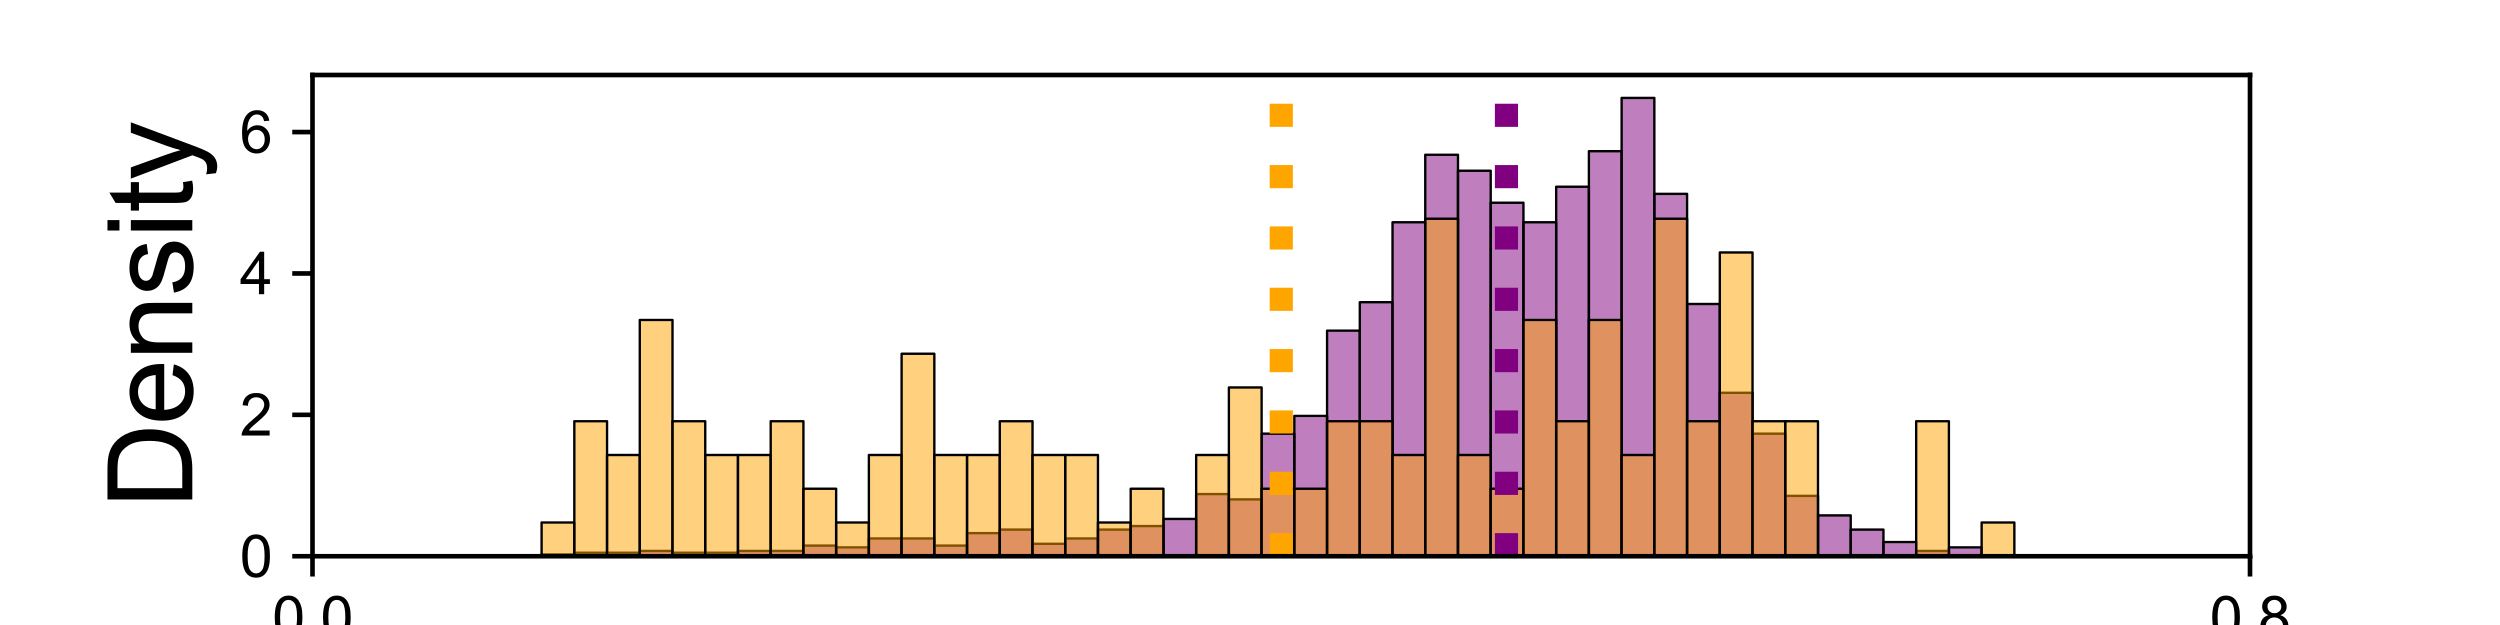<?xml version="1.0" encoding="utf-8" standalone="no"?>
<!DOCTYPE svg PUBLIC "-//W3C//DTD SVG 1.1//EN"
  "http://www.w3.org/Graphics/SVG/1.1/DTD/svg11.dtd">
<svg xmlns:xlink="http://www.w3.org/1999/xlink" width="432pt" height="108pt" viewBox="0 0 432 108" xmlns="http://www.w3.org/2000/svg" version="1.1">
 <defs>
  <style type="text/css">*{stroke-linejoin: round; stroke-linecap: butt}</style>
 </defs>
 <g id="figure_1">
  <g id="patch_1">
   <path d="M 0 108 
L 432 108 
L 432 0 
L 0 0 
z
" style="fill: #ffffff"/>
  </g>
  <g id="axes_1">
   <g id="patch_2">
    <path d="M 54 96.12 
L 388.8 96.12 
L 388.8 12.96 
L 54 12.96 
z
" style="fill: #ffffff"/>
   </g>
   <g id="patch_3">
    <path d="M 54 96.12 
L 59.655 96.12 
L 59.655 96.12 
L 54 96.12 
z
" clip-path="url(#pa8b4dadc96)" style="fill: #800080; fill-opacity: 0.5; stroke: #000000; stroke-width: 0.411; stroke-linejoin: miter"/>
   </g>
   <g id="patch_4">
    <path d="M 59.655 96.12 
L 65.311 96.12 
L 65.311 96.12 
L 59.655 96.12 
z
" clip-path="url(#pa8b4dadc96)" style="fill: #800080; fill-opacity: 0.5; stroke: #000000; stroke-width: 0.411; stroke-linejoin: miter"/>
   </g>
   <g id="patch_5">
    <path d="M 65.311 96.12 
L 70.966 96.12 
L 70.966 96.12 
L 65.311 96.12 
z
" clip-path="url(#pa8b4dadc96)" style="fill: #800080; fill-opacity: 0.5; stroke: #000000; stroke-width: 0.411; stroke-linejoin: miter"/>
   </g>
   <g id="patch_6">
    <path d="M 70.966 96.12 
L 76.622 96.12 
L 76.622 96.12 
L 70.966 96.12 
z
" clip-path="url(#pa8b4dadc96)" style="fill: #800080; fill-opacity: 0.5; stroke: #000000; stroke-width: 0.411; stroke-linejoin: miter"/>
   </g>
   <g id="patch_7">
    <path d="M 76.622 96.12 
L 82.277 96.12 
L 82.277 96.12 
L 76.622 96.12 
z
" clip-path="url(#pa8b4dadc96)" style="fill: #800080; fill-opacity: 0.5; stroke: #000000; stroke-width: 0.411; stroke-linejoin: miter"/>
   </g>
   <g id="patch_8">
    <path d="M 82.277 96.12 
L 87.932 96.12 
L 87.932 96.12 
L 82.277 96.12 
z
" clip-path="url(#pa8b4dadc96)" style="fill: #800080; fill-opacity: 0.5; stroke: #000000; stroke-width: 0.411; stroke-linejoin: miter"/>
   </g>
   <g id="patch_9">
    <path d="M 87.932 96.12 
L 93.588 96.12 
L 93.588 96.12 
L 87.932 96.12 
z
" clip-path="url(#pa8b4dadc96)" style="fill: #800080; fill-opacity: 0.5; stroke: #000000; stroke-width: 0.411; stroke-linejoin: miter"/>
   </g>
   <g id="patch_10">
    <path d="M 93.588 96.12 
L 99.243 96.12 
L 99.243 95.813 
L 93.588 95.813 
z
" clip-path="url(#pa8b4dadc96)" style="fill: #800080; fill-opacity: 0.5; stroke: #000000; stroke-width: 0.411; stroke-linejoin: miter"/>
   </g>
   <g id="patch_11">
    <path d="M 99.243 96.12 
L 104.899 96.12 
L 104.899 95.506 
L 99.243 95.506 
z
" clip-path="url(#pa8b4dadc96)" style="fill: #800080; fill-opacity: 0.5; stroke: #000000; stroke-width: 0.411; stroke-linejoin: miter"/>
   </g>
   <g id="patch_12">
    <path d="M 104.899 96.12 
L 110.554 96.12 
L 110.554 95.506 
L 104.899 95.506 
z
" clip-path="url(#pa8b4dadc96)" style="fill: #800080; fill-opacity: 0.5; stroke: #000000; stroke-width: 0.411; stroke-linejoin: miter"/>
   </g>
   <g id="patch_13">
    <path d="M 110.554 96.12 
L 116.209 96.12 
L 116.209 95.199 
L 110.554 95.199 
z
" clip-path="url(#pa8b4dadc96)" style="fill: #800080; fill-opacity: 0.5; stroke: #000000; stroke-width: 0.411; stroke-linejoin: miter"/>
   </g>
   <g id="patch_14">
    <path d="M 116.209 96.12 
L 121.865 96.12 
L 121.865 95.506 
L 116.209 95.506 
z
" clip-path="url(#pa8b4dadc96)" style="fill: #800080; fill-opacity: 0.5; stroke: #000000; stroke-width: 0.411; stroke-linejoin: miter"/>
   </g>
   <g id="patch_15">
    <path d="M 121.865 96.12 
L 127.52 96.12 
L 127.52 95.506 
L 121.865 95.506 
z
" clip-path="url(#pa8b4dadc96)" style="fill: #800080; fill-opacity: 0.5; stroke: #000000; stroke-width: 0.411; stroke-linejoin: miter"/>
   </g>
   <g id="patch_16">
    <path d="M 127.52 96.12 
L 133.176 96.12 
L 133.176 95.199 
L 127.52 95.199 
z
" clip-path="url(#pa8b4dadc96)" style="fill: #800080; fill-opacity: 0.5; stroke: #000000; stroke-width: 0.411; stroke-linejoin: miter"/>
   </g>
   <g id="patch_17">
    <path d="M 133.176 96.12 
L 138.831 96.12 
L 138.831 95.199 
L 133.176 95.199 
z
" clip-path="url(#pa8b4dadc96)" style="fill: #800080; fill-opacity: 0.5; stroke: #000000; stroke-width: 0.411; stroke-linejoin: miter"/>
   </g>
   <g id="patch_18">
    <path d="M 138.831 96.12 
L 144.486 96.12 
L 144.486 94.278 
L 138.831 94.278 
z
" clip-path="url(#pa8b4dadc96)" style="fill: #800080; fill-opacity: 0.5; stroke: #000000; stroke-width: 0.411; stroke-linejoin: miter"/>
   </g>
   <g id="patch_19">
    <path d="M 144.486 96.12 
L 150.142 96.12 
L 150.142 94.585 
L 144.486 94.585 
z
" clip-path="url(#pa8b4dadc96)" style="fill: #800080; fill-opacity: 0.5; stroke: #000000; stroke-width: 0.411; stroke-linejoin: miter"/>
   </g>
   <g id="patch_20">
    <path d="M 150.142 96.12 
L 155.797 96.12 
L 155.797 93.05 
L 150.142 93.05 
z
" clip-path="url(#pa8b4dadc96)" style="fill: #800080; fill-opacity: 0.5; stroke: #000000; stroke-width: 0.411; stroke-linejoin: miter"/>
   </g>
   <g id="patch_21">
    <path d="M 155.797 96.12 
L 161.453 96.12 
L 161.453 93.05 
L 155.797 93.05 
z
" clip-path="url(#pa8b4dadc96)" style="fill: #800080; fill-opacity: 0.5; stroke: #000000; stroke-width: 0.411; stroke-linejoin: miter"/>
   </g>
   <g id="patch_22">
    <path d="M 161.453 96.12 
L 167.108 96.12 
L 167.108 94.278 
L 161.453 94.278 
z
" clip-path="url(#pa8b4dadc96)" style="fill: #800080; fill-opacity: 0.5; stroke: #000000; stroke-width: 0.411; stroke-linejoin: miter"/>
   </g>
   <g id="patch_23">
    <path d="M 167.108 96.12 
L 172.764 96.12 
L 172.764 92.129 
L 167.108 92.129 
z
" clip-path="url(#pa8b4dadc96)" style="fill: #800080; fill-opacity: 0.5; stroke: #000000; stroke-width: 0.411; stroke-linejoin: miter"/>
   </g>
   <g id="patch_24">
    <path d="M 172.764 96.12 
L 178.419 96.12 
L 178.419 91.515 
L 172.764 91.515 
z
" clip-path="url(#pa8b4dadc96)" style="fill: #800080; fill-opacity: 0.5; stroke: #000000; stroke-width: 0.411; stroke-linejoin: miter"/>
   </g>
   <g id="patch_25">
    <path d="M 178.419 96.12 
L 184.074 96.12 
L 184.074 93.971 
L 178.419 93.971 
z
" clip-path="url(#pa8b4dadc96)" style="fill: #800080; fill-opacity: 0.5; stroke: #000000; stroke-width: 0.411; stroke-linejoin: miter"/>
   </g>
   <g id="patch_26">
    <path d="M 184.074 96.12 
L 189.73 96.12 
L 189.73 93.05 
L 184.074 93.05 
z
" clip-path="url(#pa8b4dadc96)" style="fill: #800080; fill-opacity: 0.5; stroke: #000000; stroke-width: 0.411; stroke-linejoin: miter"/>
   </g>
   <g id="patch_27">
    <path d="M 189.73 96.12 
L 195.385 96.12 
L 195.385 91.515 
L 189.73 91.515 
z
" clip-path="url(#pa8b4dadc96)" style="fill: #800080; fill-opacity: 0.5; stroke: #000000; stroke-width: 0.411; stroke-linejoin: miter"/>
   </g>
   <g id="patch_28">
    <path d="M 195.385 96.12 
L 201.041 96.12 
L 201.041 90.901 
L 195.385 90.901 
z
" clip-path="url(#pa8b4dadc96)" style="fill: #800080; fill-opacity: 0.5; stroke: #000000; stroke-width: 0.411; stroke-linejoin: miter"/>
   </g>
   <g id="patch_29">
    <path d="M 201.041 96.12 
L 206.696 96.12 
L 206.696 89.673 
L 201.041 89.673 
z
" clip-path="url(#pa8b4dadc96)" style="fill: #800080; fill-opacity: 0.5; stroke: #000000; stroke-width: 0.411; stroke-linejoin: miter"/>
   </g>
   <g id="patch_30">
    <path d="M 206.696 96.12 
L 212.351 96.12 
L 212.351 85.376 
L 206.696 85.376 
z
" clip-path="url(#pa8b4dadc96)" style="fill: #800080; fill-opacity: 0.5; stroke: #000000; stroke-width: 0.411; stroke-linejoin: miter"/>
   </g>
   <g id="patch_31">
    <path d="M 212.351 96.12 
L 218.007 96.12 
L 218.007 86.297 
L 212.351 86.297 
z
" clip-path="url(#pa8b4dadc96)" style="fill: #800080; fill-opacity: 0.5; stroke: #000000; stroke-width: 0.411; stroke-linejoin: miter"/>
   </g>
   <g id="patch_32">
    <path d="M 218.007 96.12 
L 223.662 96.12 
L 223.662 74.939 
L 218.007 74.939 
z
" clip-path="url(#pa8b4dadc96)" style="fill: #800080; fill-opacity: 0.5; stroke: #000000; stroke-width: 0.411; stroke-linejoin: miter"/>
   </g>
   <g id="patch_33">
    <path d="M 223.662 96.12 
L 229.318 96.12 
L 229.318 71.869 
L 223.662 71.869 
z
" clip-path="url(#pa8b4dadc96)" style="fill: #800080; fill-opacity: 0.5; stroke: #000000; stroke-width: 0.411; stroke-linejoin: miter"/>
   </g>
   <g id="patch_34">
    <path d="M 229.318 96.12 
L 234.973 96.12 
L 234.973 57.134 
L 229.318 57.134 
z
" clip-path="url(#pa8b4dadc96)" style="fill: #800080; fill-opacity: 0.5; stroke: #000000; stroke-width: 0.411; stroke-linejoin: miter"/>
   </g>
   <g id="patch_35">
    <path d="M 234.973 96.12 
L 240.628 96.12 
L 240.628 52.222 
L 234.973 52.222 
z
" clip-path="url(#pa8b4dadc96)" style="fill: #800080; fill-opacity: 0.5; stroke: #000000; stroke-width: 0.411; stroke-linejoin: miter"/>
   </g>
   <g id="patch_36">
    <path d="M 240.628 96.12 
L 246.284 96.12 
L 246.284 38.408 
L 240.628 38.408 
z
" clip-path="url(#pa8b4dadc96)" style="fill: #800080; fill-opacity: 0.5; stroke: #000000; stroke-width: 0.411; stroke-linejoin: miter"/>
   </g>
   <g id="patch_37">
    <path d="M 246.284 96.12 
L 251.939 96.12 
L 251.939 26.743 
L 246.284 26.743 
z
" clip-path="url(#pa8b4dadc96)" style="fill: #800080; fill-opacity: 0.5; stroke: #000000; stroke-width: 0.411; stroke-linejoin: miter"/>
   </g>
   <g id="patch_38">
    <path d="M 251.939 96.12 
L 257.595 96.12 
L 257.595 29.506 
L 251.939 29.506 
z
" clip-path="url(#pa8b4dadc96)" style="fill: #800080; fill-opacity: 0.5; stroke: #000000; stroke-width: 0.411; stroke-linejoin: miter"/>
   </g>
   <g id="patch_39">
    <path d="M 257.595 96.12 
L 263.25 96.12 
L 263.25 35.032 
L 257.595 35.032 
z
" clip-path="url(#pa8b4dadc96)" style="fill: #800080; fill-opacity: 0.5; stroke: #000000; stroke-width: 0.411; stroke-linejoin: miter"/>
   </g>
   <g id="patch_40">
    <path d="M 263.25 96.12 
L 268.905 96.12 
L 268.905 38.408 
L 263.25 38.408 
z
" clip-path="url(#pa8b4dadc96)" style="fill: #800080; fill-opacity: 0.5; stroke: #000000; stroke-width: 0.411; stroke-linejoin: miter"/>
   </g>
   <g id="patch_41">
    <path d="M 268.905 96.12 
L 274.561 96.12 
L 274.561 32.269 
L 268.905 32.269 
z
" clip-path="url(#pa8b4dadc96)" style="fill: #800080; fill-opacity: 0.5; stroke: #000000; stroke-width: 0.411; stroke-linejoin: miter"/>
   </g>
   <g id="patch_42">
    <path d="M 274.561 96.12 
L 280.216 96.12 
L 280.216 26.129 
L 274.561 26.129 
z
" clip-path="url(#pa8b4dadc96)" style="fill: #800080; fill-opacity: 0.5; stroke: #000000; stroke-width: 0.411; stroke-linejoin: miter"/>
   </g>
   <g id="patch_43">
    <path d="M 280.216 96.12 
L 285.872 96.12 
L 285.872 16.92 
L 280.216 16.92 
z
" clip-path="url(#pa8b4dadc96)" style="fill: #800080; fill-opacity: 0.5; stroke: #000000; stroke-width: 0.411; stroke-linejoin: miter"/>
   </g>
   <g id="patch_44">
    <path d="M 285.872 96.12 
L 291.527 96.12 
L 291.527 33.497 
L 285.872 33.497 
z
" clip-path="url(#pa8b4dadc96)" style="fill: #800080; fill-opacity: 0.5; stroke: #000000; stroke-width: 0.411; stroke-linejoin: miter"/>
   </g>
   <g id="patch_45">
    <path d="M 291.527 96.12 
L 297.182 96.12 
L 297.182 52.529 
L 291.527 52.529 
z
" clip-path="url(#pa8b4dadc96)" style="fill: #800080; fill-opacity: 0.5; stroke: #000000; stroke-width: 0.411; stroke-linejoin: miter"/>
   </g>
   <g id="patch_46">
    <path d="M 297.182 96.12 
L 302.838 96.12 
L 302.838 67.878 
L 297.182 67.878 
z
" clip-path="url(#pa8b4dadc96)" style="fill: #800080; fill-opacity: 0.5; stroke: #000000; stroke-width: 0.411; stroke-linejoin: miter"/>
   </g>
   <g id="patch_47">
    <path d="M 302.838 96.12 
L 308.493 96.12 
L 308.493 74.939 
L 302.838 74.939 
z
" clip-path="url(#pa8b4dadc96)" style="fill: #800080; fill-opacity: 0.5; stroke: #000000; stroke-width: 0.411; stroke-linejoin: miter"/>
   </g>
   <g id="patch_48">
    <path d="M 308.493 96.12 
L 314.149 96.12 
L 314.149 85.683 
L 308.493 85.683 
z
" clip-path="url(#pa8b4dadc96)" style="fill: #800080; fill-opacity: 0.5; stroke: #000000; stroke-width: 0.411; stroke-linejoin: miter"/>
   </g>
   <g id="patch_49">
    <path d="M 314.149 96.12 
L 319.804 96.12 
L 319.804 89.06 
L 314.149 89.06 
z
" clip-path="url(#pa8b4dadc96)" style="fill: #800080; fill-opacity: 0.5; stroke: #000000; stroke-width: 0.411; stroke-linejoin: miter"/>
   </g>
   <g id="patch_50">
    <path d="M 319.804 96.12 
L 325.459 96.12 
L 325.459 91.515 
L 319.804 91.515 
z
" clip-path="url(#pa8b4dadc96)" style="fill: #800080; fill-opacity: 0.5; stroke: #000000; stroke-width: 0.411; stroke-linejoin: miter"/>
   </g>
   <g id="patch_51">
    <path d="M 325.459 96.12 
L 331.115 96.12 
L 331.115 93.664 
L 325.459 93.664 
z
" clip-path="url(#pa8b4dadc96)" style="fill: #800080; fill-opacity: 0.5; stroke: #000000; stroke-width: 0.411; stroke-linejoin: miter"/>
   </g>
   <g id="patch_52">
    <path d="M 331.115 96.12 
L 336.77 96.12 
L 336.77 95.199 
L 331.115 95.199 
z
" clip-path="url(#pa8b4dadc96)" style="fill: #800080; fill-opacity: 0.5; stroke: #000000; stroke-width: 0.411; stroke-linejoin: miter"/>
   </g>
   <g id="patch_53">
    <path d="M 336.77 96.12 
L 342.426 96.12 
L 342.426 94.585 
L 336.77 94.585 
z
" clip-path="url(#pa8b4dadc96)" style="fill: #800080; fill-opacity: 0.5; stroke: #000000; stroke-width: 0.411; stroke-linejoin: miter"/>
   </g>
   <g id="patch_54">
    <path d="M 342.426 96.12 
L 348.081 96.12 
L 348.081 96.12 
L 342.426 96.12 
z
" clip-path="url(#pa8b4dadc96)" style="fill: #800080; fill-opacity: 0.5; stroke: #000000; stroke-width: 0.411; stroke-linejoin: miter"/>
   </g>
   <g id="patch_55">
    <path d="M 348.081 96.12 
L 353.736 96.12 
L 353.736 96.12 
L 348.081 96.12 
z
" clip-path="url(#pa8b4dadc96)" style="fill: #800080; fill-opacity: 0.5; stroke: #000000; stroke-width: 0.411; stroke-linejoin: miter"/>
   </g>
   <g id="patch_56">
    <path d="M 353.736 96.12 
L 359.392 96.12 
L 359.392 96.12 
L 353.736 96.12 
z
" clip-path="url(#pa8b4dadc96)" style="fill: #800080; fill-opacity: 0.5; stroke: #000000; stroke-width: 0.411; stroke-linejoin: miter"/>
   </g>
   <g id="patch_57">
    <path d="M 359.392 96.12 
L 365.047 96.12 
L 365.047 96.12 
L 359.392 96.12 
z
" clip-path="url(#pa8b4dadc96)" style="fill: #800080; fill-opacity: 0.5; stroke: #000000; stroke-width: 0.411; stroke-linejoin: miter"/>
   </g>
   <g id="patch_58">
    <path d="M 365.047 96.12 
L 370.703 96.12 
L 370.703 96.12 
L 365.047 96.12 
z
" clip-path="url(#pa8b4dadc96)" style="fill: #800080; fill-opacity: 0.5; stroke: #000000; stroke-width: 0.411; stroke-linejoin: miter"/>
   </g>
   <g id="patch_59">
    <path d="M 370.703 96.12 
L 376.358 96.12 
L 376.358 96.12 
L 370.703 96.12 
z
" clip-path="url(#pa8b4dadc96)" style="fill: #800080; fill-opacity: 0.5; stroke: #000000; stroke-width: 0.411; stroke-linejoin: miter"/>
   </g>
   <g id="patch_60">
    <path d="M 376.358 96.12 
L 382.014 96.12 
L 382.014 96.12 
L 376.358 96.12 
z
" clip-path="url(#pa8b4dadc96)" style="fill: #800080; fill-opacity: 0.5; stroke: #000000; stroke-width: 0.411; stroke-linejoin: miter"/>
   </g>
   <g id="patch_61">
    <path d="M 382.014 96.12 
L 387.669 96.12 
L 387.669 96.12 
L 382.014 96.12 
z
" clip-path="url(#pa8b4dadc96)" style="fill: #800080; fill-opacity: 0.5; stroke: #000000; stroke-width: 0.411; stroke-linejoin: miter"/>
   </g>
   <g id="patch_62">
    <path d="M 387.669 96.12 
L 393.324 96.12 
L 393.324 96.12 
L 387.669 96.12 
z
" clip-path="url(#pa8b4dadc96)" style="fill: #800080; fill-opacity: 0.5; stroke: #000000; stroke-width: 0.411; stroke-linejoin: miter"/>
   </g>
   <g id="patch_63">
    <path d="M 393.324 96.12 
L 398.98 96.12 
L 398.98 96.12 
L 393.324 96.12 
z
" clip-path="url(#pa8b4dadc96)" style="fill: #800080; fill-opacity: 0.5; stroke: #000000; stroke-width: 0.411; stroke-linejoin: miter"/>
   </g>
   <g id="patch_64">
    <path d="M 398.98 96.12 
L 404.635 96.12 
L 404.635 96.12 
L 398.98 96.12 
z
" clip-path="url(#pa8b4dadc96)" style="fill: #800080; fill-opacity: 0.5; stroke: #000000; stroke-width: 0.411; stroke-linejoin: miter"/>
   </g>
   <g id="patch_65">
    <path d="M 404.635 96.12 
L 410.291 96.12 
L 410.291 96.12 
L 404.635 96.12 
z
" clip-path="url(#pa8b4dadc96)" style="fill: #800080; fill-opacity: 0.5; stroke: #000000; stroke-width: 0.411; stroke-linejoin: miter"/>
   </g>
   <g id="patch_66">
    <path d="M 410.291 96.12 
L 415.946 96.12 
L 415.946 96.12 
L 410.291 96.12 
z
" clip-path="url(#pa8b4dadc96)" style="fill: #800080; fill-opacity: 0.5; stroke: #000000; stroke-width: 0.411; stroke-linejoin: miter"/>
   </g>
   <g id="patch_67">
    <path d="M 415.946 96.12 
L 421.601 96.12 
L 421.601 96.12 
L 415.946 96.12 
z
" clip-path="url(#pa8b4dadc96)" style="fill: #800080; fill-opacity: 0.5; stroke: #000000; stroke-width: 0.411; stroke-linejoin: miter"/>
   </g>
   <g id="patch_68">
    <path d="M 421.601 96.12 
L 427.257 96.12 
L 427.257 96.12 
L 421.601 96.12 
z
" clip-path="url(#pa8b4dadc96)" style="fill: #800080; fill-opacity: 0.5; stroke: #000000; stroke-width: 0.411; stroke-linejoin: miter"/>
   </g>
   <g id="patch_69">
    <path d="M 427.257 96.12 
L 432.912 96.12 
L 432.912 96.12 
L 427.257 96.12 
z
" clip-path="url(#pa8b4dadc96)" style="fill: #800080; fill-opacity: 0.5; stroke: #000000; stroke-width: 0.411; stroke-linejoin: miter"/>
   </g>
   <g id="patch_70">
    <path d="M 432.912 96.12 
L 438.568 96.12 
L 438.568 96.12 
L 432.912 96.12 
z
" clip-path="url(#pa8b4dadc96)" style="fill: #800080; fill-opacity: 0.5; stroke: #000000; stroke-width: 0.411; stroke-linejoin: miter"/>
   </g>
   <g id="patch_71">
    <path d="M 438.568 96.12 
L 444.223 96.12 
L 444.223 96.12 
L 438.568 96.12 
z
" clip-path="url(#pa8b4dadc96)" style="fill: #800080; fill-opacity: 0.5; stroke: #000000; stroke-width: 0.411; stroke-linejoin: miter"/>
   </g>
   <g id="patch_72">
    <path d="M 444.223 96.12 
L 449.878 96.12 
L 449.878 96.12 
L 444.223 96.12 
z
" clip-path="url(#pa8b4dadc96)" style="fill: #800080; fill-opacity: 0.5; stroke: #000000; stroke-width: 0.411; stroke-linejoin: miter"/>
   </g>
   <g id="patch_73">
    <path d="M 449.878 96.12 
L 455.534 96.12 
L 455.534 96.12 
L 449.878 96.12 
z
" clip-path="url(#pa8b4dadc96)" style="fill: #800080; fill-opacity: 0.5; stroke: #000000; stroke-width: 0.411; stroke-linejoin: miter"/>
   </g>
   <g id="patch_74">
    <path d="M 455.534 96.12 
L 461.189 96.12 
L 461.189 96.12 
L 455.534 96.12 
z
" clip-path="url(#pa8b4dadc96)" style="fill: #800080; fill-opacity: 0.5; stroke: #000000; stroke-width: 0.411; stroke-linejoin: miter"/>
   </g>
   <g id="patch_75">
    <path d="M 461.189 96.12 
L 466.845 96.12 
L 466.845 96.12 
L 461.189 96.12 
z
" clip-path="url(#pa8b4dadc96)" style="fill: #800080; fill-opacity: 0.5; stroke: #000000; stroke-width: 0.411; stroke-linejoin: miter"/>
   </g>
   <g id="patch_76">
    <path d="M 466.845 96.12 
L 472.5 96.12 
L 472.5 96.12 
L 466.845 96.12 
z
" clip-path="url(#pa8b4dadc96)" style="fill: #800080; fill-opacity: 0.5; stroke: #000000; stroke-width: 0.411; stroke-linejoin: miter"/>
   </g>
   <g id="patch_77">
    <path d="M 54 96.12 
L 59.655 96.12 
L 59.655 96.12 
L 54 96.12 
z
" clip-path="url(#pa8b4dadc96)" style="fill: #ffa500; fill-opacity: 0.5; stroke: #000000; stroke-width: 0.411; stroke-linejoin: miter"/>
   </g>
   <g id="patch_78">
    <path d="M 59.655 96.12 
L 65.311 96.12 
L 65.311 96.12 
L 59.655 96.12 
z
" clip-path="url(#pa8b4dadc96)" style="fill: #ffa500; fill-opacity: 0.5; stroke: #000000; stroke-width: 0.411; stroke-linejoin: miter"/>
   </g>
   <g id="patch_79">
    <path d="M 65.311 96.12 
L 70.966 96.12 
L 70.966 96.12 
L 65.311 96.12 
z
" clip-path="url(#pa8b4dadc96)" style="fill: #ffa500; fill-opacity: 0.5; stroke: #000000; stroke-width: 0.411; stroke-linejoin: miter"/>
   </g>
   <g id="patch_80">
    <path d="M 70.966 96.12 
L 76.622 96.12 
L 76.622 96.12 
L 70.966 96.12 
z
" clip-path="url(#pa8b4dadc96)" style="fill: #ffa500; fill-opacity: 0.5; stroke: #000000; stroke-width: 0.411; stroke-linejoin: miter"/>
   </g>
   <g id="patch_81">
    <path d="M 76.622 96.12 
L 82.277 96.12 
L 82.277 96.12 
L 76.622 96.12 
z
" clip-path="url(#pa8b4dadc96)" style="fill: #ffa500; fill-opacity: 0.5; stroke: #000000; stroke-width: 0.411; stroke-linejoin: miter"/>
   </g>
   <g id="patch_82">
    <path d="M 82.277 96.12 
L 87.932 96.12 
L 87.932 96.12 
L 82.277 96.12 
z
" clip-path="url(#pa8b4dadc96)" style="fill: #ffa500; fill-opacity: 0.5; stroke: #000000; stroke-width: 0.411; stroke-linejoin: miter"/>
   </g>
   <g id="patch_83">
    <path d="M 87.932 96.12 
L 93.588 96.12 
L 93.588 96.12 
L 87.932 96.12 
z
" clip-path="url(#pa8b4dadc96)" style="fill: #ffa500; fill-opacity: 0.5; stroke: #000000; stroke-width: 0.411; stroke-linejoin: miter"/>
   </g>
   <g id="patch_84">
    <path d="M 93.588 96.12 
L 99.243 96.12 
L 99.243 90.287 
L 93.588 90.287 
z
" clip-path="url(#pa8b4dadc96)" style="fill: #ffa500; fill-opacity: 0.5; stroke: #000000; stroke-width: 0.411; stroke-linejoin: miter"/>
   </g>
   <g id="patch_85">
    <path d="M 99.243 96.12 
L 104.899 96.12 
L 104.899 72.79 
L 99.243 72.79 
z
" clip-path="url(#pa8b4dadc96)" style="fill: #ffa500; fill-opacity: 0.5; stroke: #000000; stroke-width: 0.411; stroke-linejoin: miter"/>
   </g>
   <g id="patch_86">
    <path d="M 104.899 96.12 
L 110.554 96.12 
L 110.554 78.622 
L 104.899 78.622 
z
" clip-path="url(#pa8b4dadc96)" style="fill: #ffa500; fill-opacity: 0.5; stroke: #000000; stroke-width: 0.411; stroke-linejoin: miter"/>
   </g>
   <g id="patch_87">
    <path d="M 110.554 96.12 
L 116.209 96.12 
L 116.209 55.292 
L 110.554 55.292 
z
" clip-path="url(#pa8b4dadc96)" style="fill: #ffa500; fill-opacity: 0.5; stroke: #000000; stroke-width: 0.411; stroke-linejoin: miter"/>
   </g>
   <g id="patch_88">
    <path d="M 116.209 96.12 
L 121.865 96.12 
L 121.865 72.79 
L 116.209 72.79 
z
" clip-path="url(#pa8b4dadc96)" style="fill: #ffa500; fill-opacity: 0.5; stroke: #000000; stroke-width: 0.411; stroke-linejoin: miter"/>
   </g>
   <g id="patch_89">
    <path d="M 121.865 96.12 
L 127.52 96.12 
L 127.52 78.622 
L 121.865 78.622 
z
" clip-path="url(#pa8b4dadc96)" style="fill: #ffa500; fill-opacity: 0.5; stroke: #000000; stroke-width: 0.411; stroke-linejoin: miter"/>
   </g>
   <g id="patch_90">
    <path d="M 127.52 96.12 
L 133.176 96.12 
L 133.176 78.622 
L 127.52 78.622 
z
" clip-path="url(#pa8b4dadc96)" style="fill: #ffa500; fill-opacity: 0.5; stroke: #000000; stroke-width: 0.411; stroke-linejoin: miter"/>
   </g>
   <g id="patch_91">
    <path d="M 133.176 96.12 
L 138.831 96.12 
L 138.831 72.79 
L 133.176 72.79 
z
" clip-path="url(#pa8b4dadc96)" style="fill: #ffa500; fill-opacity: 0.5; stroke: #000000; stroke-width: 0.411; stroke-linejoin: miter"/>
   </g>
   <g id="patch_92">
    <path d="M 138.831 96.12 
L 144.486 96.12 
L 144.486 84.455 
L 138.831 84.455 
z
" clip-path="url(#pa8b4dadc96)" style="fill: #ffa500; fill-opacity: 0.5; stroke: #000000; stroke-width: 0.411; stroke-linejoin: miter"/>
   </g>
   <g id="patch_93">
    <path d="M 144.486 96.12 
L 150.142 96.12 
L 150.142 90.287 
L 144.486 90.287 
z
" clip-path="url(#pa8b4dadc96)" style="fill: #ffa500; fill-opacity: 0.5; stroke: #000000; stroke-width: 0.411; stroke-linejoin: miter"/>
   </g>
   <g id="patch_94">
    <path d="M 150.142 96.12 
L 155.797 96.12 
L 155.797 78.622 
L 150.142 78.622 
z
" clip-path="url(#pa8b4dadc96)" style="fill: #ffa500; fill-opacity: 0.5; stroke: #000000; stroke-width: 0.411; stroke-linejoin: miter"/>
   </g>
   <g id="patch_95">
    <path d="M 155.797 96.12 
L 161.453 96.12 
L 161.453 61.125 
L 155.797 61.125 
z
" clip-path="url(#pa8b4dadc96)" style="fill: #ffa500; fill-opacity: 0.5; stroke: #000000; stroke-width: 0.411; stroke-linejoin: miter"/>
   </g>
   <g id="patch_96">
    <path d="M 161.453 96.12 
L 167.108 96.12 
L 167.108 78.622 
L 161.453 78.622 
z
" clip-path="url(#pa8b4dadc96)" style="fill: #ffa500; fill-opacity: 0.5; stroke: #000000; stroke-width: 0.411; stroke-linejoin: miter"/>
   </g>
   <g id="patch_97">
    <path d="M 167.108 96.12 
L 172.764 96.12 
L 172.764 78.622 
L 167.108 78.622 
z
" clip-path="url(#pa8b4dadc96)" style="fill: #ffa500; fill-opacity: 0.5; stroke: #000000; stroke-width: 0.411; stroke-linejoin: miter"/>
   </g>
   <g id="patch_98">
    <path d="M 172.764 96.12 
L 178.419 96.12 
L 178.419 72.79 
L 172.764 72.79 
z
" clip-path="url(#pa8b4dadc96)" style="fill: #ffa500; fill-opacity: 0.5; stroke: #000000; stroke-width: 0.411; stroke-linejoin: miter"/>
   </g>
   <g id="patch_99">
    <path d="M 178.419 96.12 
L 184.074 96.12 
L 184.074 78.622 
L 178.419 78.622 
z
" clip-path="url(#pa8b4dadc96)" style="fill: #ffa500; fill-opacity: 0.5; stroke: #000000; stroke-width: 0.411; stroke-linejoin: miter"/>
   </g>
   <g id="patch_100">
    <path d="M 184.074 96.12 
L 189.73 96.12 
L 189.73 78.622 
L 184.074 78.622 
z
" clip-path="url(#pa8b4dadc96)" style="fill: #ffa500; fill-opacity: 0.5; stroke: #000000; stroke-width: 0.411; stroke-linejoin: miter"/>
   </g>
   <g id="patch_101">
    <path d="M 189.73 96.12 
L 195.385 96.12 
L 195.385 90.287 
L 189.73 90.287 
z
" clip-path="url(#pa8b4dadc96)" style="fill: #ffa500; fill-opacity: 0.5; stroke: #000000; stroke-width: 0.411; stroke-linejoin: miter"/>
   </g>
   <g id="patch_102">
    <path d="M 195.385 96.12 
L 201.041 96.12 
L 201.041 84.455 
L 195.385 84.455 
z
" clip-path="url(#pa8b4dadc96)" style="fill: #ffa500; fill-opacity: 0.5; stroke: #000000; stroke-width: 0.411; stroke-linejoin: miter"/>
   </g>
   <g id="patch_103">
    <path d="M 201.041 96.12 
L 206.696 96.12 
L 206.696 96.12 
L 201.041 96.12 
z
" clip-path="url(#pa8b4dadc96)" style="fill: #ffa500; fill-opacity: 0.5; stroke: #000000; stroke-width: 0.411; stroke-linejoin: miter"/>
   </g>
   <g id="patch_104">
    <path d="M 206.696 96.12 
L 212.351 96.12 
L 212.351 78.622 
L 206.696 78.622 
z
" clip-path="url(#pa8b4dadc96)" style="fill: #ffa500; fill-opacity: 0.5; stroke: #000000; stroke-width: 0.411; stroke-linejoin: miter"/>
   </g>
   <g id="patch_105">
    <path d="M 212.351 96.12 
L 218.007 96.12 
L 218.007 66.957 
L 212.351 66.957 
z
" clip-path="url(#pa8b4dadc96)" style="fill: #ffa500; fill-opacity: 0.5; stroke: #000000; stroke-width: 0.411; stroke-linejoin: miter"/>
   </g>
   <g id="patch_106">
    <path d="M 218.007 96.12 
L 223.662 96.12 
L 223.662 84.455 
L 218.007 84.455 
z
" clip-path="url(#pa8b4dadc96)" style="fill: #ffa500; fill-opacity: 0.5; stroke: #000000; stroke-width: 0.411; stroke-linejoin: miter"/>
   </g>
   <g id="patch_107">
    <path d="M 223.662 96.12 
L 229.318 96.12 
L 229.318 84.455 
L 223.662 84.455 
z
" clip-path="url(#pa8b4dadc96)" style="fill: #ffa500; fill-opacity: 0.5; stroke: #000000; stroke-width: 0.411; stroke-linejoin: miter"/>
   </g>
   <g id="patch_108">
    <path d="M 229.318 96.12 
L 234.973 96.12 
L 234.973 72.79 
L 229.318 72.79 
z
" clip-path="url(#pa8b4dadc96)" style="fill: #ffa500; fill-opacity: 0.5; stroke: #000000; stroke-width: 0.411; stroke-linejoin: miter"/>
   </g>
   <g id="patch_109">
    <path d="M 234.973 96.12 
L 240.628 96.12 
L 240.628 72.79 
L 234.973 72.79 
z
" clip-path="url(#pa8b4dadc96)" style="fill: #ffa500; fill-opacity: 0.5; stroke: #000000; stroke-width: 0.411; stroke-linejoin: miter"/>
   </g>
   <g id="patch_110">
    <path d="M 240.628 96.12 
L 246.284 96.12 
L 246.284 78.622 
L 240.628 78.622 
z
" clip-path="url(#pa8b4dadc96)" style="fill: #ffa500; fill-opacity: 0.5; stroke: #000000; stroke-width: 0.411; stroke-linejoin: miter"/>
   </g>
   <g id="patch_111">
    <path d="M 246.284 96.12 
L 251.939 96.12 
L 251.939 37.794 
L 246.284 37.794 
z
" clip-path="url(#pa8b4dadc96)" style="fill: #ffa500; fill-opacity: 0.5; stroke: #000000; stroke-width: 0.411; stroke-linejoin: miter"/>
   </g>
   <g id="patch_112">
    <path d="M 251.939 96.12 
L 257.595 96.12 
L 257.595 78.622 
L 251.939 78.622 
z
" clip-path="url(#pa8b4dadc96)" style="fill: #ffa500; fill-opacity: 0.5; stroke: #000000; stroke-width: 0.411; stroke-linejoin: miter"/>
   </g>
   <g id="patch_113">
    <path d="M 257.595 96.12 
L 263.25 96.12 
L 263.25 84.455 
L 257.595 84.455 
z
" clip-path="url(#pa8b4dadc96)" style="fill: #ffa500; fill-opacity: 0.5; stroke: #000000; stroke-width: 0.411; stroke-linejoin: miter"/>
   </g>
   <g id="patch_114">
    <path d="M 263.25 96.12 
L 268.905 96.12 
L 268.905 55.292 
L 263.25 55.292 
z
" clip-path="url(#pa8b4dadc96)" style="fill: #ffa500; fill-opacity: 0.5; stroke: #000000; stroke-width: 0.411; stroke-linejoin: miter"/>
   </g>
   <g id="patch_115">
    <path d="M 268.905 96.12 
L 274.561 96.12 
L 274.561 72.79 
L 268.905 72.79 
z
" clip-path="url(#pa8b4dadc96)" style="fill: #ffa500; fill-opacity: 0.5; stroke: #000000; stroke-width: 0.411; stroke-linejoin: miter"/>
   </g>
   <g id="patch_116">
    <path d="M 274.561 96.12 
L 280.216 96.12 
L 280.216 55.292 
L 274.561 55.292 
z
" clip-path="url(#pa8b4dadc96)" style="fill: #ffa500; fill-opacity: 0.5; stroke: #000000; stroke-width: 0.411; stroke-linejoin: miter"/>
   </g>
   <g id="patch_117">
    <path d="M 280.216 96.12 
L 285.872 96.12 
L 285.872 78.622 
L 280.216 78.622 
z
" clip-path="url(#pa8b4dadc96)" style="fill: #ffa500; fill-opacity: 0.5; stroke: #000000; stroke-width: 0.411; stroke-linejoin: miter"/>
   </g>
   <g id="patch_118">
    <path d="M 285.872 96.12 
L 291.527 96.12 
L 291.527 37.794 
L 285.872 37.794 
z
" clip-path="url(#pa8b4dadc96)" style="fill: #ffa500; fill-opacity: 0.5; stroke: #000000; stroke-width: 0.411; stroke-linejoin: miter"/>
   </g>
   <g id="patch_119">
    <path d="M 291.527 96.12 
L 297.182 96.12 
L 297.182 72.79 
L 291.527 72.79 
z
" clip-path="url(#pa8b4dadc96)" style="fill: #ffa500; fill-opacity: 0.5; stroke: #000000; stroke-width: 0.411; stroke-linejoin: miter"/>
   </g>
   <g id="patch_120">
    <path d="M 297.182 96.12 
L 302.838 96.12 
L 302.838 43.627 
L 297.182 43.627 
z
" clip-path="url(#pa8b4dadc96)" style="fill: #ffa500; fill-opacity: 0.5; stroke: #000000; stroke-width: 0.411; stroke-linejoin: miter"/>
   </g>
   <g id="patch_121">
    <path d="M 302.838 96.12 
L 308.493 96.12 
L 308.493 72.79 
L 302.838 72.79 
z
" clip-path="url(#pa8b4dadc96)" style="fill: #ffa500; fill-opacity: 0.5; stroke: #000000; stroke-width: 0.411; stroke-linejoin: miter"/>
   </g>
   <g id="patch_122">
    <path d="M 308.493 96.12 
L 314.149 96.12 
L 314.149 72.79 
L 308.493 72.79 
z
" clip-path="url(#pa8b4dadc96)" style="fill: #ffa500; fill-opacity: 0.5; stroke: #000000; stroke-width: 0.411; stroke-linejoin: miter"/>
   </g>
   <g id="patch_123">
    <path d="M 314.149 96.12 
L 319.804 96.12 
L 319.804 96.12 
L 314.149 96.12 
z
" clip-path="url(#pa8b4dadc96)" style="fill: #ffa500; fill-opacity: 0.5; stroke: #000000; stroke-width: 0.411; stroke-linejoin: miter"/>
   </g>
   <g id="patch_124">
    <path d="M 319.804 96.12 
L 325.459 96.12 
L 325.459 96.12 
L 319.804 96.12 
z
" clip-path="url(#pa8b4dadc96)" style="fill: #ffa500; fill-opacity: 0.5; stroke: #000000; stroke-width: 0.411; stroke-linejoin: miter"/>
   </g>
   <g id="patch_125">
    <path d="M 325.459 96.12 
L 331.115 96.12 
L 331.115 96.12 
L 325.459 96.12 
z
" clip-path="url(#pa8b4dadc96)" style="fill: #ffa500; fill-opacity: 0.5; stroke: #000000; stroke-width: 0.411; stroke-linejoin: miter"/>
   </g>
   <g id="patch_126">
    <path d="M 331.115 96.12 
L 336.77 96.12 
L 336.77 72.79 
L 331.115 72.79 
z
" clip-path="url(#pa8b4dadc96)" style="fill: #ffa500; fill-opacity: 0.5; stroke: #000000; stroke-width: 0.411; stroke-linejoin: miter"/>
   </g>
   <g id="patch_127">
    <path d="M 336.77 96.12 
L 342.426 96.12 
L 342.426 96.12 
L 336.77 96.12 
z
" clip-path="url(#pa8b4dadc96)" style="fill: #ffa500; fill-opacity: 0.5; stroke: #000000; stroke-width: 0.411; stroke-linejoin: miter"/>
   </g>
   <g id="patch_128">
    <path d="M 342.426 96.12 
L 348.081 96.12 
L 348.081 90.287 
L 342.426 90.287 
z
" clip-path="url(#pa8b4dadc96)" style="fill: #ffa500; fill-opacity: 0.5; stroke: #000000; stroke-width: 0.411; stroke-linejoin: miter"/>
   </g>
   <g id="patch_129">
    <path d="M 348.081 96.12 
L 353.736 96.12 
L 353.736 96.12 
L 348.081 96.12 
z
" clip-path="url(#pa8b4dadc96)" style="fill: #ffa500; fill-opacity: 0.5; stroke: #000000; stroke-width: 0.411; stroke-linejoin: miter"/>
   </g>
   <g id="patch_130">
    <path d="M 353.736 96.12 
L 359.392 96.12 
L 359.392 96.12 
L 353.736 96.12 
z
" clip-path="url(#pa8b4dadc96)" style="fill: #ffa500; fill-opacity: 0.5; stroke: #000000; stroke-width: 0.411; stroke-linejoin: miter"/>
   </g>
   <g id="patch_131">
    <path d="M 359.392 96.12 
L 365.047 96.12 
L 365.047 96.12 
L 359.392 96.12 
z
" clip-path="url(#pa8b4dadc96)" style="fill: #ffa500; fill-opacity: 0.5; stroke: #000000; stroke-width: 0.411; stroke-linejoin: miter"/>
   </g>
   <g id="patch_132">
    <path d="M 365.047 96.12 
L 370.703 96.12 
L 370.703 96.12 
L 365.047 96.12 
z
" clip-path="url(#pa8b4dadc96)" style="fill: #ffa500; fill-opacity: 0.5; stroke: #000000; stroke-width: 0.411; stroke-linejoin: miter"/>
   </g>
   <g id="patch_133">
    <path d="M 370.703 96.12 
L 376.358 96.12 
L 376.358 96.12 
L 370.703 96.12 
z
" clip-path="url(#pa8b4dadc96)" style="fill: #ffa500; fill-opacity: 0.5; stroke: #000000; stroke-width: 0.411; stroke-linejoin: miter"/>
   </g>
   <g id="patch_134">
    <path d="M 376.358 96.12 
L 382.014 96.12 
L 382.014 96.12 
L 376.358 96.12 
z
" clip-path="url(#pa8b4dadc96)" style="fill: #ffa500; fill-opacity: 0.5; stroke: #000000; stroke-width: 0.411; stroke-linejoin: miter"/>
   </g>
   <g id="patch_135">
    <path d="M 382.014 96.12 
L 387.669 96.12 
L 387.669 96.12 
L 382.014 96.12 
z
" clip-path="url(#pa8b4dadc96)" style="fill: #ffa500; fill-opacity: 0.5; stroke: #000000; stroke-width: 0.411; stroke-linejoin: miter"/>
   </g>
   <g id="patch_136">
    <path d="M 387.669 96.12 
L 393.324 96.12 
L 393.324 96.12 
L 387.669 96.12 
z
" clip-path="url(#pa8b4dadc96)" style="fill: #ffa500; fill-opacity: 0.5; stroke: #000000; stroke-width: 0.411; stroke-linejoin: miter"/>
   </g>
   <g id="patch_137">
    <path d="M 393.324 96.12 
L 398.98 96.12 
L 398.98 96.12 
L 393.324 96.12 
z
" clip-path="url(#pa8b4dadc96)" style="fill: #ffa500; fill-opacity: 0.5; stroke: #000000; stroke-width: 0.411; stroke-linejoin: miter"/>
   </g>
   <g id="patch_138">
    <path d="M 398.98 96.12 
L 404.635 96.12 
L 404.635 96.12 
L 398.98 96.12 
z
" clip-path="url(#pa8b4dadc96)" style="fill: #ffa500; fill-opacity: 0.5; stroke: #000000; stroke-width: 0.411; stroke-linejoin: miter"/>
   </g>
   <g id="patch_139">
    <path d="M 404.635 96.12 
L 410.291 96.12 
L 410.291 96.12 
L 404.635 96.12 
z
" clip-path="url(#pa8b4dadc96)" style="fill: #ffa500; fill-opacity: 0.5; stroke: #000000; stroke-width: 0.411; stroke-linejoin: miter"/>
   </g>
   <g id="patch_140">
    <path d="M 410.291 96.12 
L 415.946 96.12 
L 415.946 96.12 
L 410.291 96.12 
z
" clip-path="url(#pa8b4dadc96)" style="fill: #ffa500; fill-opacity: 0.5; stroke: #000000; stroke-width: 0.411; stroke-linejoin: miter"/>
   </g>
   <g id="patch_141">
    <path d="M 415.946 96.12 
L 421.601 96.12 
L 421.601 96.12 
L 415.946 96.12 
z
" clip-path="url(#pa8b4dadc96)" style="fill: #ffa500; fill-opacity: 0.5; stroke: #000000; stroke-width: 0.411; stroke-linejoin: miter"/>
   </g>
   <g id="patch_142">
    <path d="M 421.601 96.12 
L 427.257 96.12 
L 427.257 96.12 
L 421.601 96.12 
z
" clip-path="url(#pa8b4dadc96)" style="fill: #ffa500; fill-opacity: 0.5; stroke: #000000; stroke-width: 0.411; stroke-linejoin: miter"/>
   </g>
   <g id="patch_143">
    <path d="M 427.257 96.12 
L 432.912 96.12 
L 432.912 96.12 
L 427.257 96.12 
z
" clip-path="url(#pa8b4dadc96)" style="fill: #ffa500; fill-opacity: 0.5; stroke: #000000; stroke-width: 0.411; stroke-linejoin: miter"/>
   </g>
   <g id="patch_144">
    <path d="M 432.912 96.12 
L 438.568 96.12 
L 438.568 96.12 
L 432.912 96.12 
z
" clip-path="url(#pa8b4dadc96)" style="fill: #ffa500; fill-opacity: 0.5; stroke: #000000; stroke-width: 0.411; stroke-linejoin: miter"/>
   </g>
   <g id="patch_145">
    <path d="M 438.568 96.12 
L 444.223 96.12 
L 444.223 96.12 
L 438.568 96.12 
z
" clip-path="url(#pa8b4dadc96)" style="fill: #ffa500; fill-opacity: 0.5; stroke: #000000; stroke-width: 0.411; stroke-linejoin: miter"/>
   </g>
   <g id="patch_146">
    <path d="M 444.223 96.12 
L 449.878 96.12 
L 449.878 96.12 
L 444.223 96.12 
z
" clip-path="url(#pa8b4dadc96)" style="fill: #ffa500; fill-opacity: 0.5; stroke: #000000; stroke-width: 0.411; stroke-linejoin: miter"/>
   </g>
   <g id="patch_147">
    <path d="M 449.878 96.12 
L 455.534 96.12 
L 455.534 96.12 
L 449.878 96.12 
z
" clip-path="url(#pa8b4dadc96)" style="fill: #ffa500; fill-opacity: 0.5; stroke: #000000; stroke-width: 0.411; stroke-linejoin: miter"/>
   </g>
   <g id="patch_148">
    <path d="M 455.534 96.12 
L 461.189 96.12 
L 461.189 96.12 
L 455.534 96.12 
z
" clip-path="url(#pa8b4dadc96)" style="fill: #ffa500; fill-opacity: 0.5; stroke: #000000; stroke-width: 0.411; stroke-linejoin: miter"/>
   </g>
   <g id="patch_149">
    <path d="M 461.189 96.12 
L 466.845 96.12 
L 466.845 96.12 
L 461.189 96.12 
z
" clip-path="url(#pa8b4dadc96)" style="fill: #ffa500; fill-opacity: 0.5; stroke: #000000; stroke-width: 0.411; stroke-linejoin: miter"/>
   </g>
   <g id="patch_150">
    <path d="M 466.845 96.12 
L 472.5 96.12 
L 472.5 96.12 
L 466.845 96.12 
z
" clip-path="url(#pa8b4dadc96)" style="fill: #ffa500; fill-opacity: 0.5; stroke: #000000; stroke-width: 0.411; stroke-linejoin: miter"/>
   </g>
   <g id="matplotlib.axis_1">
    <g id="xtick_1">
     <g id="line2d_1">
      <defs>
       <path id="md8a8e5c1aa" d="M 0 0 
L 0 3.5 
" style="stroke: #000000; stroke-width: 0.8"/>
      </defs>
      <g>
       <use xlink:href="#md8a8e5c1aa" x="54" y="96.12" style="stroke: #000000; stroke-width: 0.8"/>
      </g>
     </g>
     <g id="text_1">
      <!-- 0.0 -->
      <g transform="translate(47.05 110.278) scale(0.1 -0.1)">
       <defs>
        <path id="ArialMT-30" d="M 266 2259 
Q 266 3072 433 3567 
Q 600 4063 929 4331 
Q 1259 4600 1759 4600 
Q 2128 4600 2406 4451 
Q 2684 4303 2865 4023 
Q 3047 3744 3150 3342 
Q 3253 2941 3253 2259 
Q 3253 1453 3087 958 
Q 2922 463 2592 192 
Q 2263 -78 1759 -78 
Q 1097 -78 719 397 
Q 266 969 266 2259 
z
M 844 2259 
Q 844 1131 1108 757 
Q 1372 384 1759 384 
Q 2147 384 2411 759 
Q 2675 1134 2675 2259 
Q 2675 3391 2411 3762 
Q 2147 4134 1753 4134 
Q 1366 4134 1134 3806 
Q 844 3388 844 2259 
z
" transform="scale(0.016)"/>
        <path id="ArialMT-2e" d="M 581 0 
L 581 641 
L 1222 641 
L 1222 0 
L 581 0 
z
" transform="scale(0.016)"/>
       </defs>
       <use xlink:href="#ArialMT-30"/>
       <use xlink:href="#ArialMT-2e" x="55.615"/>
       <use xlink:href="#ArialMT-30" x="83.398"/>
      </g>
     </g>
    </g>
    <g id="xtick_2">
     <g id="line2d_2">
      <g>
       <use xlink:href="#md8a8e5c1aa" x="388.8" y="96.12" style="stroke: #000000; stroke-width: 0.8"/>
      </g>
     </g>
     <g id="text_2">
      <!-- 0.8 -->
      <g transform="translate(381.85 110.278) scale(0.1 -0.1)">
       <defs>
        <path id="ArialMT-38" d="M 1131 2484 
Q 781 2613 612 2850 
Q 444 3088 444 3419 
Q 444 3919 803 4259 
Q 1163 4600 1759 4600 
Q 2359 4600 2725 4251 
Q 3091 3903 3091 3403 
Q 3091 3084 2923 2848 
Q 2756 2613 2416 2484 
Q 2838 2347 3058 2040 
Q 3278 1734 3278 1309 
Q 3278 722 2862 322 
Q 2447 -78 1769 -78 
Q 1091 -78 675 323 
Q 259 725 259 1325 
Q 259 1772 486 2073 
Q 713 2375 1131 2484 
z
M 1019 3438 
Q 1019 3113 1228 2906 
Q 1438 2700 1772 2700 
Q 2097 2700 2305 2904 
Q 2513 3109 2513 3406 
Q 2513 3716 2298 3927 
Q 2084 4138 1766 4138 
Q 1444 4138 1231 3931 
Q 1019 3725 1019 3438 
z
M 838 1322 
Q 838 1081 952 856 
Q 1066 631 1291 507 
Q 1516 384 1775 384 
Q 2178 384 2440 643 
Q 2703 903 2703 1303 
Q 2703 1709 2433 1975 
Q 2163 2241 1756 2241 
Q 1359 2241 1098 1978 
Q 838 1716 838 1322 
z
" transform="scale(0.016)"/>
       </defs>
       <use xlink:href="#ArialMT-30"/>
       <use xlink:href="#ArialMT-2e" x="55.615"/>
       <use xlink:href="#ArialMT-38" x="83.398"/>
      </g>
     </g>
    </g>
   </g>
   <g id="matplotlib.axis_2">
    <g id="ytick_1">
     <g id="line2d_3">
      <defs>
       <path id="me84cc2b21a" d="M 0 0 
L -3.5 0 
" style="stroke: #000000; stroke-width: 0.8"/>
      </defs>
      <g>
       <use xlink:href="#me84cc2b21a" x="54" y="96.12" style="stroke: #000000; stroke-width: 0.8"/>
      </g>
     </g>
     <g id="text_3">
      <!-- 0 -->
      <g transform="translate(41.439 99.699) scale(0.1 -0.1)">
       <use xlink:href="#ArialMT-30"/>
      </g>
     </g>
    </g>
    <g id="ytick_2">
     <g id="line2d_4">
      <g>
       <use xlink:href="#me84cc2b21a" x="54" y="71.686" style="stroke: #000000; stroke-width: 0.8"/>
      </g>
     </g>
     <g id="text_4">
      <!-- 2 -->
      <g transform="translate(41.439 75.265) scale(0.1 -0.1)">
       <defs>
        <path id="ArialMT-32" d="M 3222 541 
L 3222 0 
L 194 0 
Q 188 203 259 391 
Q 375 700 629 1000 
Q 884 1300 1366 1694 
Q 2113 2306 2375 2664 
Q 2638 3022 2638 3341 
Q 2638 3675 2398 3904 
Q 2159 4134 1775 4134 
Q 1369 4134 1125 3890 
Q 881 3647 878 3216 
L 300 3275 
Q 359 3922 746 4261 
Q 1134 4600 1788 4600 
Q 2447 4600 2831 4234 
Q 3216 3869 3216 3328 
Q 3216 3053 3103 2787 
Q 2991 2522 2730 2228 
Q 2469 1934 1863 1422 
Q 1356 997 1212 845 
Q 1069 694 975 541 
L 3222 541 
z
" transform="scale(0.016)"/>
       </defs>
       <use xlink:href="#ArialMT-32"/>
      </g>
     </g>
    </g>
    <g id="ytick_3">
     <g id="line2d_5">
      <g>
       <use xlink:href="#me84cc2b21a" x="54" y="47.253" style="stroke: #000000; stroke-width: 0.8"/>
      </g>
     </g>
     <g id="text_5">
      <!-- 4 -->
      <g transform="translate(41.439 50.832) scale(0.1 -0.1)">
       <defs>
        <path id="ArialMT-34" d="M 2069 0 
L 2069 1097 
L 81 1097 
L 81 1613 
L 2172 4581 
L 2631 4581 
L 2631 1613 
L 3250 1613 
L 3250 1097 
L 2631 1097 
L 2631 0 
L 2069 0 
z
M 2069 1613 
L 2069 3678 
L 634 1613 
L 2069 1613 
z
" transform="scale(0.016)"/>
       </defs>
       <use xlink:href="#ArialMT-34"/>
      </g>
     </g>
    </g>
    <g id="ytick_4">
     <g id="line2d_6">
      <g>
       <use xlink:href="#me84cc2b21a" x="54" y="22.819" style="stroke: #000000; stroke-width: 0.8"/>
      </g>
     </g>
     <g id="text_6">
      <!-- 6 -->
      <g transform="translate(41.439 26.398) scale(0.1 -0.1)">
       <defs>
        <path id="ArialMT-36" d="M 3184 3459 
L 2625 3416 
Q 2550 3747 2413 3897 
Q 2184 4138 1850 4138 
Q 1581 4138 1378 3988 
Q 1113 3794 959 3422 
Q 806 3050 800 2363 
Q 1003 2672 1297 2822 
Q 1591 2972 1913 2972 
Q 2475 2972 2870 2558 
Q 3266 2144 3266 1488 
Q 3266 1056 3080 686 
Q 2894 316 2569 119 
Q 2244 -78 1831 -78 
Q 1128 -78 684 439 
Q 241 956 241 2144 
Q 241 3472 731 4075 
Q 1159 4600 1884 4600 
Q 2425 4600 2770 4297 
Q 3116 3994 3184 3459 
z
M 888 1484 
Q 888 1194 1011 928 
Q 1134 663 1356 523 
Q 1578 384 1822 384 
Q 2178 384 2434 671 
Q 2691 959 2691 1453 
Q 2691 1928 2437 2201 
Q 2184 2475 1800 2475 
Q 1419 2475 1153 2201 
Q 888 1928 888 1484 
z
" transform="scale(0.016)"/>
       </defs>
       <use xlink:href="#ArialMT-36"/>
      </g>
     </g>
    </g>
    <g id="text_7">
     <!-- Density -->
     <g transform="translate(33.23 87.884) rotate(-90) scale(0.2 -0.2)">
      <defs>
       <path id="ArialMT-44" d="M 494 0 
L 494 4581 
L 2072 4581 
Q 2606 4581 2888 4516 
Q 3281 4425 3559 4188 
Q 3922 3881 4101 3404 
Q 4281 2928 4281 2316 
Q 4281 1794 4159 1391 
Q 4038 988 3847 723 
Q 3656 459 3429 307 
Q 3203 156 2883 78 
Q 2563 0 2147 0 
L 494 0 
z
M 1100 541 
L 2078 541 
Q 2531 541 2789 625 
Q 3047 709 3200 863 
Q 3416 1078 3536 1442 
Q 3656 1806 3656 2325 
Q 3656 3044 3420 3430 
Q 3184 3816 2847 3947 
Q 2603 4041 2063 4041 
L 1100 4041 
L 1100 541 
z
" transform="scale(0.016)"/>
       <path id="ArialMT-65" d="M 2694 1069 
L 3275 997 
Q 3138 488 2766 206 
Q 2394 -75 1816 -75 
Q 1088 -75 661 373 
Q 234 822 234 1631 
Q 234 2469 665 2931 
Q 1097 3394 1784 3394 
Q 2450 3394 2872 2941 
Q 3294 2488 3294 1666 
Q 3294 1616 3291 1516 
L 816 1516 
Q 847 969 1125 678 
Q 1403 388 1819 388 
Q 2128 388 2347 550 
Q 2566 713 2694 1069 
z
M 847 1978 
L 2700 1978 
Q 2663 2397 2488 2606 
Q 2219 2931 1791 2931 
Q 1403 2931 1139 2672 
Q 875 2413 847 1978 
z
" transform="scale(0.016)"/>
       <path id="ArialMT-6e" d="M 422 0 
L 422 3319 
L 928 3319 
L 928 2847 
Q 1294 3394 1984 3394 
Q 2284 3394 2536 3286 
Q 2788 3178 2913 3003 
Q 3038 2828 3088 2588 
Q 3119 2431 3119 2041 
L 3119 0 
L 2556 0 
L 2556 2019 
Q 2556 2363 2490 2533 
Q 2425 2703 2258 2804 
Q 2091 2906 1866 2906 
Q 1506 2906 1245 2678 
Q 984 2450 984 1813 
L 984 0 
L 422 0 
z
" transform="scale(0.016)"/>
       <path id="ArialMT-73" d="M 197 991 
L 753 1078 
Q 800 744 1014 566 
Q 1228 388 1613 388 
Q 2000 388 2187 545 
Q 2375 703 2375 916 
Q 2375 1106 2209 1216 
Q 2094 1291 1634 1406 
Q 1016 1563 777 1677 
Q 538 1791 414 1992 
Q 291 2194 291 2438 
Q 291 2659 392 2848 
Q 494 3038 669 3163 
Q 800 3259 1026 3326 
Q 1253 3394 1513 3394 
Q 1903 3394 2198 3281 
Q 2494 3169 2634 2976 
Q 2775 2784 2828 2463 
L 2278 2388 
Q 2241 2644 2061 2787 
Q 1881 2931 1553 2931 
Q 1166 2931 1000 2803 
Q 834 2675 834 2503 
Q 834 2394 903 2306 
Q 972 2216 1119 2156 
Q 1203 2125 1616 2013 
Q 2213 1853 2448 1751 
Q 2684 1650 2818 1456 
Q 2953 1263 2953 975 
Q 2953 694 2789 445 
Q 2625 197 2315 61 
Q 2006 -75 1616 -75 
Q 969 -75 630 194 
Q 291 463 197 991 
z
" transform="scale(0.016)"/>
       <path id="ArialMT-69" d="M 425 3934 
L 425 4581 
L 988 4581 
L 988 3934 
L 425 3934 
z
M 425 0 
L 425 3319 
L 988 3319 
L 988 0 
L 425 0 
z
" transform="scale(0.016)"/>
       <path id="ArialMT-74" d="M 1650 503 
L 1731 6 
Q 1494 -44 1306 -44 
Q 1000 -44 831 53 
Q 663 150 594 308 
Q 525 466 525 972 
L 525 2881 
L 113 2881 
L 113 3319 
L 525 3319 
L 525 4141 
L 1084 4478 
L 1084 3319 
L 1650 3319 
L 1650 2881 
L 1084 2881 
L 1084 941 
Q 1084 700 1114 631 
Q 1144 563 1211 522 
Q 1278 481 1403 481 
Q 1497 481 1650 503 
z
" transform="scale(0.016)"/>
       <path id="ArialMT-79" d="M 397 -1278 
L 334 -750 
Q 519 -800 656 -800 
Q 844 -800 956 -737 
Q 1069 -675 1141 -563 
Q 1194 -478 1313 -144 
Q 1328 -97 1363 -6 
L 103 3319 
L 709 3319 
L 1400 1397 
Q 1534 1031 1641 628 
Q 1738 1016 1872 1384 
L 2581 3319 
L 3144 3319 
L 1881 -56 
Q 1678 -603 1566 -809 
Q 1416 -1088 1222 -1217 
Q 1028 -1347 759 -1347 
Q 597 -1347 397 -1278 
z
" transform="scale(0.016)"/>
      </defs>
      <use xlink:href="#ArialMT-44"/>
      <use xlink:href="#ArialMT-65" x="72.217"/>
      <use xlink:href="#ArialMT-6e" x="127.832"/>
      <use xlink:href="#ArialMT-73" x="183.447"/>
      <use xlink:href="#ArialMT-69" x="233.447"/>
      <use xlink:href="#ArialMT-74" x="255.664"/>
      <use xlink:href="#ArialMT-79" x="283.447"/>
     </g>
    </g>
   </g>
   <g id="line2d_7">
    <path d="M 221.405 96.12 
L 221.405 12.96 
" clip-path="url(#pa8b4dadc96)" style="fill: none; stroke-dasharray: 4,6.6; stroke-dashoffset: 0; stroke: #ffa500; stroke-width: 4"/>
   </g>
   <g id="line2d_8">
    <path d="M 260.317 96.12 
L 260.317 12.96 
" clip-path="url(#pa8b4dadc96)" style="fill: none; stroke-dasharray: 4,6.6; stroke-dashoffset: 0; stroke: #800080; stroke-width: 4"/>
   </g>
   <g id="patch_151">
    <path d="M 54 96.12 
L 54 12.96 
" style="fill: none; stroke: #000000; stroke-width: 0.8; stroke-linejoin: miter; stroke-linecap: square"/>
   </g>
   <g id="patch_152">
    <path d="M 388.8 96.12 
L 388.8 12.96 
" style="fill: none; stroke: #000000; stroke-width: 0.8; stroke-linejoin: miter; stroke-linecap: square"/>
   </g>
   <g id="patch_153">
    <path d="M 54 96.12 
L 388.8 96.12 
" style="fill: none; stroke: #000000; stroke-width: 0.8; stroke-linejoin: miter; stroke-linecap: square"/>
   </g>
   <g id="patch_154">
    <path d="M 54 12.96 
L 388.8 12.96 
" style="fill: none; stroke: #000000; stroke-width: 0.8; stroke-linejoin: miter; stroke-linecap: square"/>
   </g>
  </g>
 </g>
 <defs>
  <clipPath id="pa8b4dadc96">
   <rect x="54" y="12.96" width="334.8" height="83.16"/>
  </clipPath>
 </defs>
</svg>
